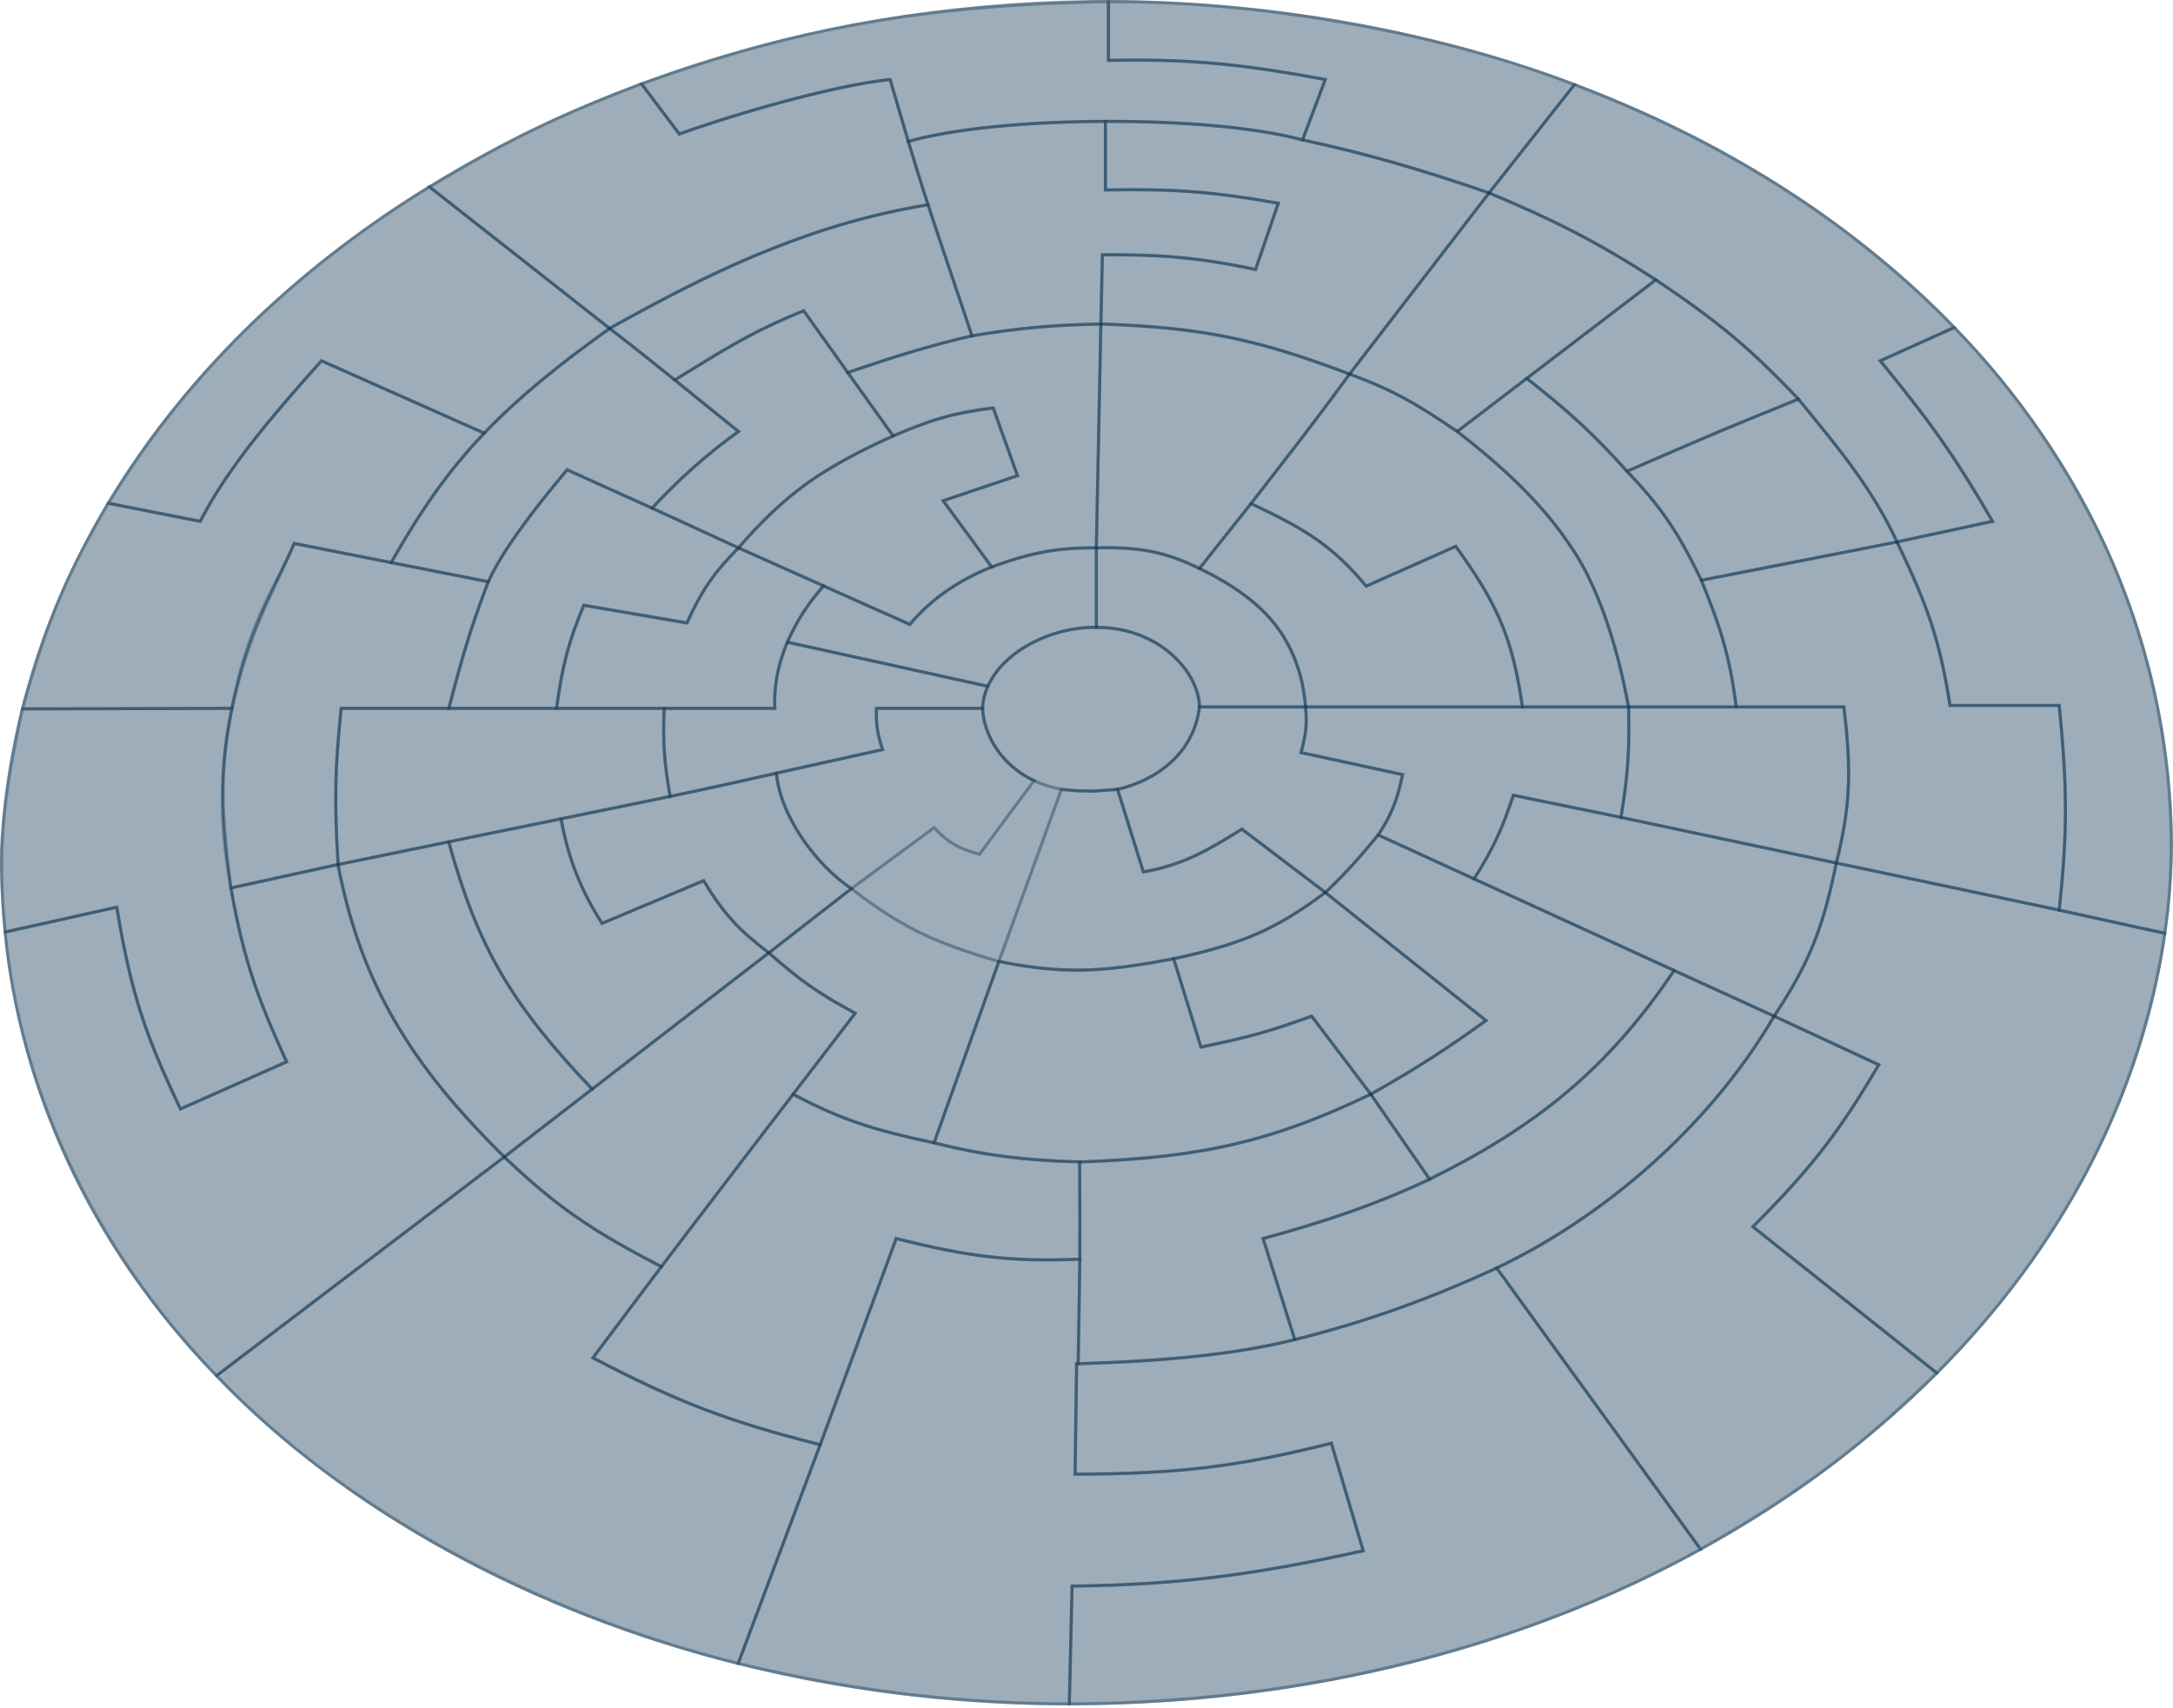 <svg width="706" height="555" viewBox="0 0 706 555" fill="none" xmlns="http://www.w3.org/2000/svg">
<path d="M705.997 274.853C704.045 423.765 554.258 551.214 353.751 554.003C167.497 556.593 -1.954 444.515 0.017 275.614C8.382 117.126 170.97 2.406 353.75 0.013C547.854 -1.422 705.012 114.368 705.997 274.853Z" fill="#0B3451" fill-opacity="0.4"/>
<path d="M389.694 229.667C389.694 219.141 377.378 203.83 356.193 203.83C339.991 203.503 320.373 214.065 319.241 229.704C319.115 237.146 325.178 252.727 344.807 256.43C348.433 256.891 352 257.06 356.182 257.006C358.941 256.609 360.818 256.732 363.092 256.457C376.043 253.496 388.084 244.321 389.694 229.667Z" stroke="#0B3451" stroke-opacity="0.4"/>
<path d="M610.897 117.226L634.903 106.395C654.634 126.485 673.056 152.575 685.736 181.365C694.693 201.933 700.781 223.6 703.581 245.867C706.021 264.934 706.185 283.953 703.317 303.222L669.03 295.696C671.758 270.224 671.691 255.649 669.03 229.188H633.559C630.162 207.526 625.96 196.016 616.316 176.078L647.353 169.379C635.272 148.167 626.979 136.871 610.897 117.226Z" stroke="#0B3451" stroke-opacity="0.4"/>
<path d="M1.674 302.811C-0.792 277.543 0.539 260.755 7.292 230.312L75.364 230.144C69.48 256.969 73.419 278.927 74.931 287.929C79.087 312.675 84.934 327.121 93.128 344.97L58.626 360.29C48.229 338.125 43.075 325.902 37.935 294.739L1.674 302.811Z" stroke="#0B3451" stroke-opacity="0.4"/>
<path d="M139.535 60.706C99.726 85.13 62.406 118.516 35.219 163.504L65.031 169.379C74.884 150.719 87.767 136.017 104.444 117.226L136.898 131.649L157.282 140.713C168.215 129.47 180.771 119.16 198.048 106.702L139.535 60.706Z" stroke="#0B3451" stroke-opacity="0.4"/>
<path d="M75.344 230.144L7.302 230.309C15.21 201.354 22.361 185.412 35.175 163.492L65.035 169.374C71.44 156.923 82.278 141.65 104.447 117.227L157.28 140.718C145.456 153.169 137.621 164.602 127.101 182.774L95.598 176.563C87.715 194.761 81.256 204.284 75.344 230.144Z" stroke="#0B3451" stroke-opacity="0.4"/>
<path d="M537.984 90.91C558.22 104.577 568.508 112.969 584.293 129.666C590.07 136.823 597.051 145.06 602.5 152.74C607.797 159.951 613.638 169.975 616.329 176.07L647.354 169.379C634.931 148.105 626.884 136.728 610.897 117.226L634.905 106.4C622.912 93.779 604.364 77.762 584.934 64.886C564.79 51.395 541.161 38.799 511.524 27.486L483.791 62.68C504.73 71.432 518.72 78.491 537.984 90.91Z" stroke="#0B3451" stroke-opacity="0.4"/>
<path d="M511.546 27.499L483.791 62.68C461.129 55.024 447.334 50.718 423.194 45.455L430.584 25.837C402.502 20.574 384.632 19.102 360.134 19.617V0.532C408.871 0.315 466.612 10.121 511.546 27.499Z" stroke="#0B3451" stroke-opacity="0.4"/>
<path d="M423.194 45.455L430.584 25.837C401.347 20.445 385.971 19.166 360.133 19.617V0.512C299.851 1.477 257.359 9.563 208.42 27.243L220.711 43.541C240.91 36.364 270.962 27.751 289.191 25.837L295.103 45.933C325.647 37.321 393.142 37.321 423.194 45.455Z" stroke="#0B3451" stroke-opacity="0.4"/>
<path d="M208.407 27.247C180.125 38.05 165.142 45.416 139.529 60.709L198.049 106.699C235.491 85.647 266.529 72.249 301.507 66.508C298.94 58.708 297.578 54.045 295.115 45.959L289.191 25.837C269.977 27.751 234.546 38.422 220.711 43.541L208.407 27.247Z" stroke="#0B3451" stroke-opacity="0.4"/>
<path d="M37.935 294.739L1.67 302.801C6.18 351.418 28.67 404.09 70.36 446.945L163.835 375.871C137.748 350.119 117.757 323.466 109.8 280.871L75.018 288.491C79.413 312.832 83.552 323.841 93.112 344.979L58.626 360.29C47.308 336.531 42.473 322.344 37.935 294.739Z" stroke="#0B3451" stroke-opacity="0.4"/>
<path d="M214.883 411.522C191.386 399.451 180.336 391.523 163.829 375.878L70.382 446.946C111.699 490.588 173.847 523.953 239.831 540.443L266.482 469.368C236.503 461.908 220.46 455.462 192.629 441.152L214.883 411.522Z" stroke="#0B3451" stroke-opacity="0.4"/>
<path d="M350.846 409.101C328.184 410.058 313.824 408.138 291.162 402.396C270.963 457.899 255.6 498.341 239.835 540.447C280.855 550.475 316.014 553.475 347.418 553.582L348.31 515.315C379.778 515.031 408.069 511.791 442.901 503.832L432.552 468.899C402.919 476.359 384.139 478.807 349.295 478.952L349.776 443.066H350.289L350.846 409.101Z" stroke="#0B3451" stroke-opacity="0.4"/>
<path d="M552.517 503.343L486.251 411.962C461.79 423.122 442.334 429.875 420.668 435.222C401.271 440.01 378.331 442.334 349.79 443.056L349.294 478.952C383.523 478.866 401.689 476.522 432.553 468.904L442.899 503.832C404.092 512.17 383.362 514.779 348.308 515.315L347.418 553.582C435.995 553.291 505.286 529.442 552.517 503.343Z" stroke="#0B3451" stroke-opacity="0.4"/>
<path d="M576.411 330.146C554.734 367.467 519.263 396.176 486.255 411.965L552.507 503.325C580.575 487.565 603.247 471.709 629.259 446.083L569.514 398.568C589.639 378.365 598.349 366.437 610.405 345.936L576.411 330.146Z" stroke="#0B3451" stroke-opacity="0.4"/>
<path d="M596.61 280.385C592.273 301.573 587.99 312.544 576.411 330.146L610.404 345.936C597.461 367.875 588.613 379.455 569.514 398.568L629.259 446.083C670.66 404.526 695.61 355.777 703.374 303.177C689.961 300.384 682.425 298.604 669.002 295.675L596.61 280.385Z" stroke="#0B3451" stroke-opacity="0.4"/>
<path d="M552.763 188.518L616.316 176.078C626.67 197.628 630.249 208.45 633.559 229.189H669.031C671.794 257.5 671.658 270.47 669.031 295.696L596.61 280.385C601.527 260.875 601.338 249.716 599.073 229.667H564.094C561.922 212.833 559.003 203.811 552.763 188.518Z" stroke="#0B3451" stroke-opacity="0.4"/>
<path d="M552.764 188.518C544.604 171.765 539.212 164.265 528.623 153.111L559.661 139.714L584.294 129.666C598.088 146.413 608.927 159.81 616.317 176.078L552.764 188.518Z" stroke="#0B3451" stroke-opacity="0.4"/>
<path d="M496.038 122.937L537.984 90.91C557.817 104.237 568.109 112.652 584.294 129.666C562.913 138.31 550.729 143.41 528.623 153.111C517.276 140.622 510.105 133.995 496.038 122.937Z" stroke="#0B3451" stroke-opacity="0.4"/>
<path d="M537.983 90.91C519.024 78.61 504.744 71.45 483.791 62.68L438.466 121.532C452.868 126.86 460.511 131.377 473.445 140.193L496.044 122.936L537.983 90.91Z" stroke="#0B3451" stroke-opacity="0.4"/>
<path d="M423.194 45.455C406.937 41.149 383.626 39.389 359.149 39.45V61.723C382.046 61.325 394.392 62.294 415.312 66.029L407.922 87.561C390.177 83.922 379.642 82.695 358.163 82.776L357.671 105.264C389.927 106.331 407.828 109.989 438.467 121.532L483.791 62.68C460.91 54.706 441.81 49.467 423.194 45.455Z" stroke="#0B3451" stroke-opacity="0.4"/>
<path d="M359.148 39.451C342.398 39.451 314.316 40.67 295.103 45.933C297.145 52.71 299.242 59.522 301.512 66.506C305.813 79.742 310.592 93.606 315.794 109.092C331.067 106.7 338.949 105.743 357.67 105.264L358.163 82.776C375.353 82.544 390.679 83.733 407.922 87.561L415.312 66.029C392.98 62.098 380.431 61.317 359.148 61.723V39.451Z" stroke="#0B3451" stroke-opacity="0.4"/>
<path d="M315.794 109.092L301.507 66.508C280.775 70.01 264.501 75.359 251.415 80.562C235.314 86.825 219.816 94.646 198.049 106.699C206.517 113.188 211.491 117.229 219.233 123.446C235.491 113.398 244.074 107.911 261.109 100.958C266.946 109.267 270.992 114.634 275.396 121.054C291.786 115.43 301.528 112.509 315.794 109.092Z" stroke="#0B3451" stroke-opacity="0.4"/>
<path d="M184.254 152.633L211.843 165.073C222.49 153.895 228.93 148.283 239.918 140.184C226.346 129.341 212.497 117.779 198.09 106.732C165.075 129.977 145.608 149.405 127.106 182.777L158.636 189.003C162.066 181.308 170.401 168.97 184.254 152.633Z" stroke="#0B3451" stroke-opacity="0.4"/>
<path d="M145.826 230.146L110.847 230.146C108.746 249.609 108.613 260.715 109.861 280.864L75.009 288.497C71.361 260.085 71.819 249.257 75.36 230.062C80.413 202.671 89.933 189.942 95.576 176.557L158.635 188.997C152.83 204.564 150.035 213.581 145.826 230.146Z" stroke="#0B3451" stroke-opacity="0.4"/>
<path d="M217.732 258.745C215.874 248.227 215.262 241.548 215.784 230.146H110.848C108.889 249.391 108.555 260.466 109.863 280.876L217.732 258.745Z" stroke="#0B3451" stroke-opacity="0.4"/>
<path d="M192.386 353.844C165.139 325.511 154.617 305.884 145.784 273.5L109.803 280.882C116.7 315.811 129.843 342.388 163.836 375.882L192.386 353.844Z" stroke="#0B3451" stroke-opacity="0.4"/>
<path d="M163.829 375.886L249.783 309.569C259.923 318.502 265.651 322.774 277.86 329.189C253.219 361.248 239.484 379.369 214.894 411.522C191.739 399.56 180.699 391.877 163.829 375.886Z" stroke="#0B3451" stroke-opacity="0.4"/>
<path d="M350.841 409.102L350.776 377.484C331.659 377.009 317.018 374.817 303.478 371.295C284.138 367.196 273.628 363.91 257.69 355.517C229.753 391.871 215.237 410.882 192.63 441.152C219.798 455.495 236.003 461.554 266.482 469.368L291.162 402.396C314.768 408.246 327.91 410.018 350.841 409.102Z" stroke="#0B3451" stroke-opacity="0.4"/>
<path d="M445.363 355.505C412.994 371.097 390.326 375.974 350.773 377.515C350.98 403.336 350.803 417.869 350.28 443.066C380.451 442.071 402.985 439.79 420.664 435.229L410.384 402.396C433.031 396.016 445.62 391.819 464.515 383.161L445.363 355.505Z" stroke="#0B3451" stroke-opacity="0.4"/>
<path d="M420.67 435.234L410.385 402.396C430.561 396.956 448.305 390.885 464.472 383.11C498.78 366.086 522.002 347.892 543.896 315.314L576.411 330.146C555.366 365.911 521.058 395.588 486.239 411.97C467.832 420.67 444.979 429.189 420.67 435.234Z" stroke="#0B3451" stroke-opacity="0.4"/>
<path d="M576.411 330.146C587.93 312.722 592.219 301.748 596.61 280.385L526.616 265.558C513.517 262.796 505.322 261.238 491.673 258.375C487.75 270.17 484.931 275.98 478.918 285.559L576.411 330.146Z" stroke="#0B3451" stroke-opacity="0.4"/>
<path d="M526.652 265.553C528.908 251.705 529.522 242.982 529.12 229.667H599.073C601.76 251.253 600.959 262.743 596.61 280.385L526.652 265.553Z" stroke="#0B3451" stroke-opacity="0.4"/>
<path d="M473.445 140.193L496.049 122.933C510.045 134.006 517.311 140.587 528.623 153.111C539.845 164.914 545.134 172.619 552.763 188.518C559.389 204.881 562.091 213.921 564.095 229.667L529.094 229.667C525.458 209.285 518.614 188.642 509.391 176.22C500.711 163.371 488.535 151.796 473.445 140.193Z" stroke="#0B3451" stroke-opacity="0.4"/>
<path d="M443.886 190.432C433.44 178.014 425.08 172.232 406.444 163.638C418.823 147.633 426.198 138.343 438.458 121.525C453.026 126.913 459.961 131.045 473.445 140.193C493.37 155.719 506.32 169.314 514.867 185.045C522.568 200.046 526.443 215.568 529.106 229.667L494.63 229.667C491.412 207.012 486.234 195.784 472.953 177.513L443.886 190.432Z" stroke="#0B3451" stroke-opacity="0.4"/>
<path d="M389.693 184.691C378.869 179.525 371.569 177.736 356.192 177.992L357.67 105.264C388.775 106.444 406.827 109.436 438.479 121.537C426.024 138.63 416.641 150.393 406.437 163.639C401.251 170.06 395.951 176.872 389.693 184.691Z" stroke="#0B3451" stroke-opacity="0.4"/>
<path d="M356.193 177.992L357.671 105.264C342.59 105.449 328.699 106.857 315.804 109.111C302.841 112.048 290.544 115.845 275.397 121.054L290.176 141.628C304.956 135.408 309.39 134.451 322.692 132.537L330.575 154.547L306.434 162.681L322.199 184.212C336.261 179.132 342.694 178.164 356.193 177.992Z" stroke="#0B3451" stroke-opacity="0.4"/>
<path d="M261.109 100.958C243.373 108.135 234.998 113.877 219.233 123.446L239.925 140.193C230.564 146.891 220.711 155.504 211.843 165.073L239.929 177.995C254.96 160.841 265.761 152.741 290.176 141.628L261.109 100.958Z" stroke="#0B3451" stroke-opacity="0.4"/>
<path d="M180.806 230.145H145.827C148.879 218.897 151.816 206.527 158.567 189.141C163.193 179.077 172.561 166.572 184.261 152.64C205.895 162.373 218.1 167.907 239.914 177.99C232.012 185.956 227.994 191.838 223.174 202.394L189.674 196.652C184.468 209.127 182.776 216.27 180.806 230.145Z" stroke="#0B3451" stroke-opacity="0.4"/>
<path d="M267.581 190.351L239.91 177.99C231.646 186.462 228 191.822 223.174 202.394L189.674 196.652C184.722 208.575 182.692 216.221 180.806 230.146H251.749C250.997 212.97 259.993 198.928 267.581 190.351Z" stroke="#0B3451" stroke-opacity="0.4"/>
<path d="M320.901 222.955L255.827 208.64C253.592 213.818 251.338 220.947 251.749 230.146H215.784C215.335 241.827 215.872 247.962 217.722 258.757C242.41 253.599 259.762 249.371 286.727 243.543C285.249 238.758 284.525 235.774 284.757 230.146H319.226C319.226 228.232 320.034 224.893 320.901 222.955Z" stroke="#0B3451" stroke-opacity="0.4"/>
<path d="M195.586 300.003C188.688 288.998 184.747 279.428 182.284 266.031C168.047 269.021 159.994 270.473 145.792 273.521C155.43 307.988 165.775 325.617 192.379 353.847L249.775 309.581C240.414 302.404 235.39 297.309 228.594 286.127L195.586 300.003Z" stroke="#0B3451" stroke-opacity="0.4"/>
<path d="M252.241 251.198C223.304 257.778 210.755 260.182 182.266 266.027C183.756 274.239 186.639 285.971 195.586 300.003L228.594 286.127C235.349 297.22 239.943 302.038 249.77 309.584L276.645 288.709C265.806 281.532 253.719 266.031 252.241 251.198Z" stroke="#0B3451" stroke-opacity="0.4"/>
<path d="M276.617 288.73L249.778 309.572C259.653 318.247 265.744 322.544 277.86 329.189L257.661 355.505C272.653 363.466 283.029 367.004 303.478 371.295L324.518 312.387C302.573 305.962 292.318 300.811 276.617 288.73Z" stroke="#0B3451" stroke-opacity="0.4"/>
<path d="M381.318 311.486C359.598 315.538 346.57 316.877 324.532 312.357L303.478 371.295C318.75 375.123 331.56 377.037 351.266 377.496C392.006 376.242 414.82 370.009 445.364 355.505L426.15 330.146C410.968 335.631 405.934 336.85 390.186 340.194L381.318 311.486Z" stroke="#0B3451" stroke-opacity="0.4"/>
<path d="M430.584 289.955C415.029 301.706 403.197 306.913 381.318 311.486L390.186 340.194C404.625 337.258 412.536 335.097 426.15 330.146L445.364 355.505C460.626 346.907 468.791 341.622 482.806 331.582L430.584 289.955Z" stroke="#0B3451" stroke-opacity="0.4"/>
<path d="M430.584 289.955C438.027 282.893 441.628 278.752 447.741 271.263L543.896 315.314C525.175 343.065 503.396 364.134 464.465 383.101L445.364 355.505C460.549 346.883 468.637 341.645 482.806 331.582L430.584 289.955Z" stroke="#0B3451" stroke-opacity="0.4"/>
<path d="M422.701 244.5C423.885 239.636 424.864 236.417 424.179 229.667H529.115C529.415 243.918 528.934 251.787 526.652 265.553L491.673 258.375C487.944 269.676 485.211 275.57 478.907 285.552L447.827 271.294C452.26 264.117 453.65 260.904 455.709 251.677L422.701 244.5Z" stroke="#0B3451" stroke-opacity="0.4"/>
<path d="M494.629 229.667H424.179C423.676 223.098 422.173 215.707 417.165 207.128C412.39 199.062 403.648 191.363 389.693 184.691L406.444 163.638C425.119 172.313 433.469 177.99 443.886 190.432L472.952 177.514C487.376 197.253 491.609 208.746 494.629 229.667Z" stroke="#0B3451" stroke-opacity="0.4"/>
<path d="M295.595 202.873L239.937 178.008C246.398 170.162 256.616 160.414 266.292 154.231C275.032 148.77 283.427 144.58 290.205 141.621C300.394 137.265 308.682 134.184 322.691 132.537L330.574 154.547L306.434 162.681L322.199 184.212C307.912 189.954 300.522 197.131 295.595 202.873Z" stroke="#0B3451" stroke-opacity="0.4"/>
<path d="M255.801 208.635C259.267 201.086 261.889 196.95 267.558 190.348C278.596 195.257 284.629 198.014 295.596 202.873C301.523 195.596 311.14 188.511 322.188 184.212C335.813 179.051 346.671 177.693 356.193 177.992V203.823C342.241 203.624 326.268 211.077 320.95 222.984L255.801 208.635Z" stroke="#0B3451" stroke-opacity="0.4"/>
<path d="M335.962 253.624C327.101 249.451 319.848 240.826 319.243 230.146H284.757C284.582 235.607 285.046 238.302 286.728 243.543L252.241 251.198C253.365 264.411 264.49 280.52 276.598 288.733L303.478 268.902C307.885 273.641 311.444 275.723 318.258 277.514L335.962 253.624Z" stroke="#0B3451" stroke-opacity="0.4"/>
<path d="M389.693 229.667H424.18C424.645 235.554 424.285 238.807 422.702 244.5L455.71 251.677C453.881 260.78 451.346 265.919 447.791 271.218C447.791 271.218 437.725 283.678 430.584 289.955L403.488 269.38C393.635 275.6 383.782 281.342 371.465 283.256L363.09 256.462C378.51 252.753 388.189 242.601 389.693 229.667Z" stroke="#0B3451" stroke-opacity="0.4"/>
<path d="M356.192 203.829V177.992C369.557 177.598 378.285 179.111 389.693 184.691C411.215 195.217 422.209 207.657 424.179 229.667H389.693C389.577 221.642 383.33 212.918 373.853 207.953C368.218 205.133 362.643 203.794 356.192 203.829Z" stroke="#0B3451" stroke-opacity="0.4"/>
<path d="M344.861 256.461C352.567 257.32 355.902 257.062 363.089 256.461L371.465 283.256C384.791 280.855 391.582 276.687 403.478 269.386L403.488 269.38L430.588 289.947C414.978 301.609 404.601 306.382 381.318 311.486C358.618 315.832 345.771 316.627 324.534 312.355L344.861 256.461Z" stroke="#0B3451" stroke-opacity="0.4"/>
</svg>
